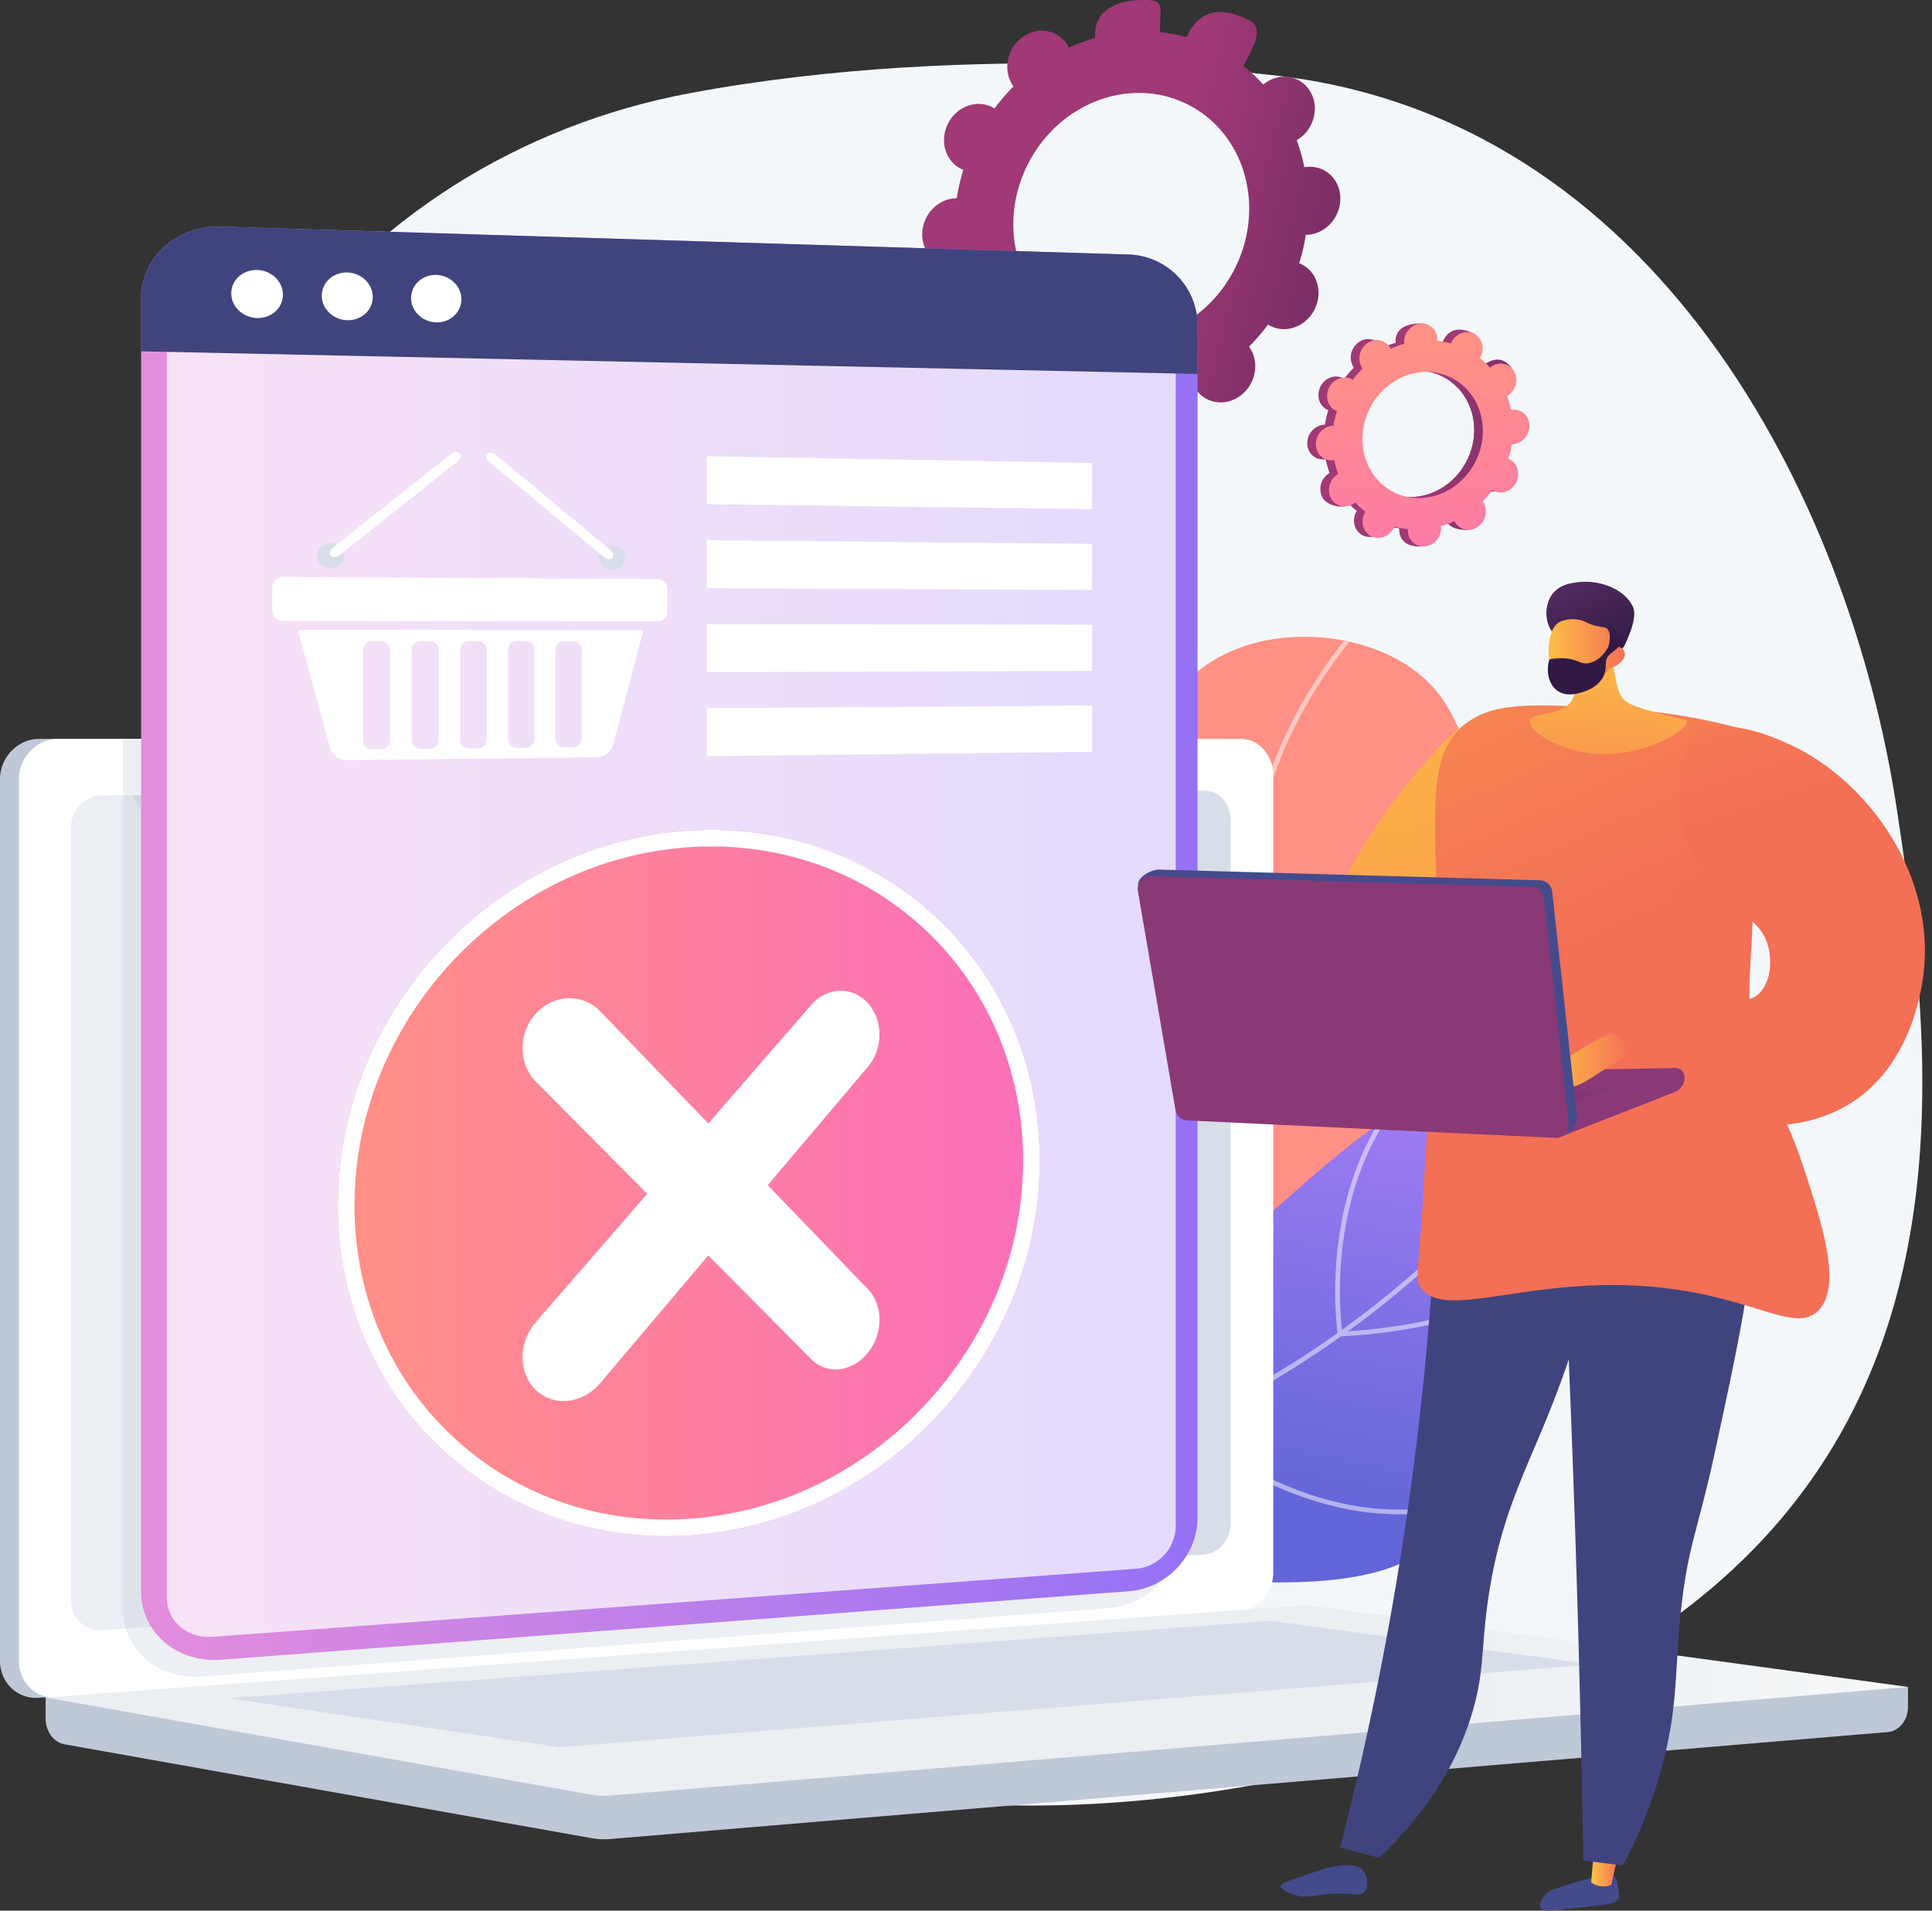 <svg xmlns="http://www.w3.org/2000/svg" xmlns:xlink="http://www.w3.org/1999/xlink" width="1092" height="1080" viewBox="0 0 1092 1080">
  <rect x="0" y="0" width="1092" height="1080" fill="#333333" stroke="none"/>
  <defs>
    <linearGradient id="linear-gradient" x1="0.669" y1="-0.1" x2="0.43" y2="0.816" gradientUnits="objectBoundingBox">
      <stop offset="0" stop-color="#aa80f9"/>
      <stop offset="0.996" stop-color="#6165d7"/>
    </linearGradient>
    <linearGradient id="linear-gradient-2" x1="4.735" y1="-0.731" x2="5.662" y2="-0.731" gradientUnits="objectBoundingBox">
      <stop offset="0" stop-color="#ff9085"/>
      <stop offset="1" stop-color="#fb6fbb"/>
    </linearGradient>
    <clipPath id="clip-path">
      <path id="Path_19599" data-name="Path 19599" d="M1860.18,1840.3c-28.107,7.32-49.377-25.7-30.911-48.114a235.982,235.982,0,0,0,22.463-32.4c39.1-67.983,18.892-112.614,54.107-235.678,22.266-77.812,38.589-131.892,85.61-150.973,36.848-14.952,88.136-6.622,113.092,22.436,20.75,24.161,25.724,65.479,23.3,93.436-1.979,22.784-8.98,37.9.655,52.644,9.847,15.072,25.454,11.985,35.249,23.792,19.865,23.943-9.315,78.832-14.031,87.7-52.461,98.68-167.65,144.714-218.139,164.188A660.837,660.837,0,0,1,1860.18,1840.3Z" transform="translate(-1822.346 -1365.847)" fill="none"/>
    </clipPath>
    <clipPath id="clip-path-2">
      <path id="Path_19604" data-name="Path 19604" d="M1784.974,2236.246c42.747,25.04,100.774,50.839,166.842,57.358,16.861,1.664,121.017,11.941,132.959-31.31,4.207-15.235-6.581-24.246-1.313-44.713,6.243-24.253,25.385-27.125,49.5-47.929,14.391-12.413,56.508-48.74,43.78-89.642-7.6-24.442-34.45-49.412-61.181-57.5-39.208-11.862-70.487,14.922-122.627,61.157-46.221,40.986-49.052,55.957-82.851,84.889C1885,2190.031,1845.644,2216.813,1784.974,2236.246Z" transform="translate(-1784.974 -2019.708)" fill="url(#linear-gradient)"/>
    </clipPath>
    <linearGradient id="linear-gradient-4" x1="1.74" y1="0.831" x2="0.566" y2="0.511" gradientUnits="objectBoundingBox">
      <stop offset="0" stop-color="#311944"/>
      <stop offset="1" stop-color="#a03976"/>
    </linearGradient>
    <linearGradient id="linear-gradient-5" x1="2.229" y1="0.823" x2="0.272" y2="0.477" xlink:href="#linear-gradient-4"/>
    <linearGradient id="linear-gradient-6" x1="0.495" y1="0.117" x2="0.513" y2="1.536" xlink:href="#linear-gradient-2"/>
    <linearGradient id="linear-gradient-10" x1="0.234" y1="0.5" x2="1.234" y2="0.5" gradientUnits="objectBoundingBox">
      <stop offset="0.494" stop-color="#ebeff2"/>
      <stop offset="1" stop-color="#fff"/>
    </linearGradient>
    <linearGradient id="linear-gradient-11" y1="0.5" x2="1" y2="0.5" gradientUnits="objectBoundingBox">
      <stop offset="0.004" stop-color="#e38ddd"/>
      <stop offset="1" stop-color="#9571f6"/>
    </linearGradient>
    <linearGradient id="linear-gradient-12" x1="0.505" y1="0.386" x2="0.42" y2="5.917" gradientUnits="objectBoundingBox">
      <stop offset="0" stop-color="#40447e"/>
      <stop offset="0.996" stop-color="#3c3b6b"/>
    </linearGradient>
    <linearGradient id="linear-gradient-13" x1="0" y1="0.5" x2="1" y2="0.5" xlink:href="#linear-gradient-2"/>
    <linearGradient id="linear-gradient-14" x1="-8.576" y1="0.82" x2="-7.642" y2="5.546" gradientUnits="objectBoundingBox">
      <stop offset="0" stop-color="#ffc444"/>
      <stop offset="0.996" stop-color="#f36f56"/>
    </linearGradient>
    <linearGradient id="linear-gradient-15" x1="2.975" y1="-0.573" x2="3.972" y2="-0.573" gradientUnits="objectBoundingBox">
      <stop offset="0" stop-color="#444b8c"/>
      <stop offset="0.996" stop-color="#26264f"/>
    </linearGradient>
    <linearGradient id="linear-gradient-16" x1="0" y1="0.5" x2="1" y2="0.5" xlink:href="#linear-gradient-14"/>
    <linearGradient id="linear-gradient-17" x1="8.526" y1="-10.765" x2="9.489" y2="-10.765" xlink:href="#linear-gradient-15"/>
    <linearGradient id="linear-gradient-19" x1="-7.034" y1="0.836" x2="-7.834" y2="0.171" xlink:href="#linear-gradient-12"/>
    <linearGradient id="linear-gradient-20" x1="-13.136" y1="0.673" x2="-14.27" y2="0.024" xlink:href="#linear-gradient-12"/>
    <linearGradient id="linear-gradient-21" x1="-5.77" y1="0.386" x2="-5.218" y2="2.163" xlink:href="#linear-gradient-14"/>
    <linearGradient id="linear-gradient-22" x1="-6.224" y1="1.627" x2="-5.971" y2="0.675" xlink:href="#linear-gradient-14"/>
    <linearGradient id="linear-gradient-23" x1="-8.523" y1="0.293" x2="-7.958" y2="2.456" xlink:href="#linear-gradient-14"/>
    <linearGradient id="linear-gradient-24" x1="-5.876" y1="3.338" x2="-5.996" y2="0.667" gradientUnits="objectBoundingBox">
      <stop offset="0" stop-color="#311944"/>
      <stop offset="1" stop-color="#893976"/>
    </linearGradient>
    <linearGradient id="linear-gradient-25" x1="-20.289" y1="-0.345" x2="-20.162" y2="1.229" xlink:href="#linear-gradient-24"/>
    <linearGradient id="linear-gradient-27" x1="-4.021" y1="0.691" x2="-4.21" y2="0.249" xlink:href="#linear-gradient-15"/>
    <linearGradient id="linear-gradient-28" x1="-4.463" y1="1.422" x2="-4.042" y2="0.015" xlink:href="#linear-gradient-24"/>
    <linearGradient id="linear-gradient-29" x1="-5.132" y1="0.5" x2="-4.132" y2="0.5" xlink:href="#linear-gradient-24"/>
    <linearGradient id="linear-gradient-31" x1="0.537" y1="0.002" x2="0.441" y2="1.962" xlink:href="#linear-gradient-14"/>
    <linearGradient id="linear-gradient-32" x1="1.72" y1="0.388" x2="1.042" y2="-1.154" gradientUnits="objectBoundingBox">
      <stop offset="0" stop-color="#311944"/>
      <stop offset="1" stop-color="#6b3976"/>
    </linearGradient>
    <linearGradient id="linear-gradient-34" x1="1.732" y1="0.024" x2="0.947" y2="-2.165" xlink:href="#linear-gradient-32"/>
    <clipPath id="clip-UI_Elements_-Colors_1">
      <rect width="1092" height="1080"/>
    </clipPath>
  </defs>
  <g id="UI_Elements_-Colors_1" data-name="UI Elements -Colors – 1" clip-path="url(#clip-UI_Elements_-Colors_1)">
    <g id="Order_closed" data-name="Order closed" transform="translate(-484.101 -455)">
      <path id="Path_19593" data-name="Path 19593" d="M1703.364,966.284c-26.842-175.692-136.892-391.542-354.311-414.131,0,0-165.074-20.079-327.8,10.353C924.674,580.567,839.989,634.33,786.4,711.6S714.919,883.1,736.642,972.926c14.109,58.345,23.643,118.73,21.026,178.682-4.554,104.343-1.934,201.739,99.328,263.965,90.415,55.562,204.2,104.565,312.76,113.148,73.774,5.833,156.507-3.606,227.611-22.813C1759.731,1408.023,1730.205,1141.975,1703.364,966.284Z" transform="translate(-147.291 -54.831)" fill="#f4f7fa"/>
      <g id="Group_17926" data-name="Group 17926" transform="translate(998.172 814.943)">
        <path id="Path_19594" data-name="Path 19594" d="M1878.335,1837.643c-30.786,8.523-54.756-26.95-35.357-52.329a234.747,234.747,0,0,0,17.005-25.527c39.1-67.983,18.892-112.614,54.107-235.678,22.266-77.812,38.589-131.892,85.61-150.973,36.848-14.952,88.137-6.622,113.092,22.436,20.75,24.161,25.724,65.479,23.3,93.436-1.979,22.784-8.98,37.9.655,52.644,9.847,15.072,25.454,11.985,35.249,23.792,19.865,23.943-9.315,78.832-14.031,87.7-52.46,98.68-167.651,144.714-218.139,164.188C1922.811,1823.9,1902.237,1831.025,1878.335,1837.643Z" transform="translate(-1815.829 -1365.847)" fill="url(#linear-gradient-2)"/>
        <g id="Group_17921" data-name="Group 17921" transform="translate(14.769 0)">
          <g id="Group_17920" data-name="Group 17920" clip-path="url(#clip-path)">
            <g id="Group_17919" data-name="Group 17919" transform="translate(-111.771 -22.691)" opacity="0.5" style="mix-blend-mode: soft-light;isolation: isolate">
              <path id="Path_19595" data-name="Path 19595" d="M1539.8,1837.279l-.3-2.658c49.351-5.524,93.266-15.947,130.528-30.979,54.921-22.155,93.7-53.792,115.254-94.033,16.887-31.525,22.931-67.149,31.3-116.456,6.678-39.363,7.861-67.867,8.9-93.015,1.365-32.894,2.443-58.875,15.3-93.681,13.039-35.317,34.268-68.3,63.1-98.031l1.92,1.863c-28.568,29.463-49.6,62.13-62.508,97.094-12.706,34.412-13.776,60.208-15.132,92.866-1.047,25.227-2.234,53.821-8.941,93.352-8.091,47.691-14.482,85.361-31.576,117.271-21.86,40.808-61.094,72.855-116.611,95.252C1633.548,1821.245,1589.4,1831.727,1539.8,1837.279Z" transform="translate(-1539.506 -1308.426)" fill="#fff"/>
              <path id="Path_19596" data-name="Path 19596" d="M2150.506,1658.456l-1.191-.93c-.228-.178-23-18.168-41.872-51.183-17.421-30.47-35.038-80.365-20.033-145.026l2.606.6c-14.808,63.816,2.566,113.039,19.749,143.094,16.18,28.3,35.182,45.346,40.027,49.44,39-64.244,87.651-98.325,121.7-115.623,37.19-18.893,65.553-22.42,65.835-22.453l.315,2.657c-.278.033-28.263,3.529-65.052,22.24-33.94,17.261-82.537,51.378-121.311,115.885Z" transform="translate(-1867.465 -1400.898)" fill="#fff"/>
              <path id="Path_19597" data-name="Path 19597" d="M1989.241,1962.706l-.332-.914c-.157-.435-16.013-43.883-40.432-84.324-24.262-40.18-97.465-70.81-98.2-71.114l1.023-2.473c.744.308,74.751,31.27,99.469,72.2,22.584,37.4,37.88,77.35,40.317,83.875,86.051-4.1,219.135-168.829,220.473-170.5l2.088,1.674a966.42,966.42,0,0,1-78.48,84.541c-59.506,56.486-108.275,85.756-144.953,87Z" transform="translate(-1727.467 -1599.369)" fill="#fff"/>
              <path id="Path_19598" data-name="Path 19598" d="M1941.364,2287.075c-29.814,0-48.87-2.487-49.143-2.523l-2.643-.354,1.864-1.907c29.475-30.158,36.058-68.1,19.566-112.764-12.347-33.439-33.691-58.238-33.906-58.485l2.02-1.754c.217.25,21.881,25.42,34.4,59.312,16.291,44.122,9.957,83.341-18.3,113.608,9.68,1.046,45.031,4.189,91.248.3,50-4.208,123.315-17.748,188.611-58.353l126.883-78.9,1.414,2.271-126.884,78.9c-65.77,40.9-139.555,54.524-189.869,58.752C1969.891,2286.587,1954.572,2287.075,1941.364,2287.075Z" transform="translate(-1743.693 -1792.808)" fill="#fff"/>
            </g>
          </g>
        </g>
        <g id="Group_17925" data-name="Group 17925" transform="translate(0 258.389)">
          <g id="Group_17924" data-name="Group 17924">
            <path id="Path_19600" data-name="Path 19600" d="M1784.974,2236.246c42.747,25.04,100.774,50.839,166.842,57.358,16.861,1.664,121.017,11.941,132.959-31.31,4.207-15.235-6.581-24.246-1.313-44.713,6.243-24.253,25.385-27.125,49.5-47.929,14.391-12.413,56.508-48.74,43.78-89.642-7.6-24.442-34.45-49.412-61.181-57.5-39.208-11.862-70.487,14.922-122.627,61.157-46.221,40.986-49.052,55.957-82.851,84.889C1885,2190.031,1845.644,2216.813,1784.974,2236.246Z" transform="translate(-1784.974 -2019.708)" fill="url(#linear-gradient)"/>
            <g id="Group_17923" data-name="Group 17923" clip-path="url(#clip-path-2)">
              <g id="Group_17922" data-name="Group 17922" transform="translate(-191.581 -34.173)" opacity="0.5" style="mix-blend-mode: soft-light;isolation: isolate">
                <path id="Path_19601" data-name="Path 19601" d="M1513.722,2184.519a276.576,276.576,0,0,1-78.487-11.288c-49.574-14.6-95.015-42.225-135.063-82.109l1.887-1.9c39.729,39.566,84.79,66.966,133.931,81.438,65.457,19.276,135.155,13.6,207.161-16.878,75.018-31.75,133.746-82.454,169.8-119.4,24.935-25.549,42.592-59.583,52.483-101.156l2.6.619c-10,42.051-27.893,76.505-53.17,102.4-36.228,37.12-95.246,88.071-170.675,119.995C1599.7,2175.082,1556.051,2184.519,1513.722,2184.519Z" transform="translate(-1300.172 -1933.231)" fill="#fff"/>
                <path id="Path_19602" data-name="Path 19602" d="M2395.44,2144.5l-.189-1.188c-.138-.875-13.232-88.115,42.187-144.03l1.9,1.884c-50.947,51.4-42.958,129.938-41.607,140.536,124.737-6.79,162.729-74.766,171.421-95.5.244-.58.4-.939.477-1.063l2.3,1.36-1.152-.68,1.167.653c-.061.118-.166.377-.328.764-8.873,21.161-47.713,90.707-174.979,97.2Z" transform="translate(-1961.631 -1973.178)" fill="#fff"/>
                <path id="Path_19603" data-name="Path 19603" d="M2293.934,2229.537h-.443c-28.046-.084-72.3-8.745-123.865-49.521l-.561-.443.058-.713c.053-.667,5.905-67.543,52.618-136.1l47.052-69.052,2.21,1.506-47.052,69.053c-43.722,64.165-51.339,126.783-52.094,134.1,28.153,22.15,71.934,48.343,121.642,48.492h.423c29.573,0,47.372-9.371,47.549-9.466l1.266,2.356C2341.99,2220.155,2324.158,2229.537,2293.934,2229.537Z" transform="translate(-1825.702 -1957.715)" fill="#fff"/>
              </g>
            </g>
          </g>
        </g>
      </g>
      <g id="Group_17928" data-name="Group 17928" transform="translate(1005.349 455)">
        <path id="Path_19605" data-name="Path 19605" d="M2454.386,1011.747c4.535,2.3,10.233.188,12.726-4.722s.838-10.758-3.7-13.061c-.235-.119-.475-.22-.715-.316a57.445,57.445,0,0,0,1.9-8.2c.26,0,.521-.005.786-.029a10.434,10.434,0,0,0,9.173-10.62,8.837,8.837,0,0,0-9.565-8.95c-.271.024-.536.067-.8.114a52.679,52.679,0,0,0-2.215-7.826c.238-.14.475-.283.707-.445a10.434,10.434,0,0,0,3.161-13.672,8.837,8.837,0,0,0-12.87-2.441c-.227.159-.44.331-.651.505a46.762,46.762,0,0,0-5.74-5.359c.146-.239.288-.481.418-.736,2.493-4.91,5.751-10.275,1.18-12.506-10.573-5.162-15.11-.743-17.6,4.167-.129.255-.24.513-.347.772a46.687,46.687,0,0,0-7.714-1.472c.016-.273.029-.547.023-.824-.108-5.4,1.5-8.328-3.7-8.429-11.326-.22-15.147,4.7-15.039,10.1.006.283.029.559.058.833a52.7,52.7,0,0,0-7.625,2.83c-.118-.241-.24-.481-.38-.714a8.836,8.836,0,0,0-12.87-2.44,10.433,10.433,0,0,0-3.161,13.672c.137.228.288.441.44.651a57.509,57.509,0,0,0-5.493,6.373c-.219-.138-.442-.272-.677-.391-4.535-2.3-10.233-.188-12.726,4.722s-.838,10.758,3.7,13.061c.235.119.474.219.715.315a57.448,57.448,0,0,0-1.9,8.2c-.26,0-.521,0-.786.028a10.434,10.434,0,0,0-9.172,10.62,8.836,8.836,0,0,0,9.565,8.95c.27-.024.536-.067.8-.114a52.716,52.716,0,0,0,2.215,7.826c-.238.139-.475.283-.706.445a10.434,10.434,0,0,0-3.161,13.672c2.681,4.45,11.557,6.517,15.983,3.416.227-.159-2.673-1.305-2.463-1.479a46.75,46.75,0,0,0,5.741,5.359c-.145.24-.289.482-.418.736-2.493,4.911-.838,10.758,3.7,13.061s10.233.188,12.726-4.722c.129-.255.24-.513.347-.771a46.8,46.8,0,0,0,7.714,1.473c-.016.273-.029.546-.023.823a8.836,8.836,0,0,0,9.565,8.949,10.434,10.434,0,0,0,9.172-10.62c-.005-.282-.029-.558-.057-.833a52.762,52.762,0,0,0,7.626-2.83c.118.241.24.48.38.713a8.836,8.836,0,0,0,12.87,2.441,10.435,10.435,0,0,0,3.161-13.672c-.138-.228-.288-.441-.441-.651a57.474,57.474,0,0,0,5.492-6.373C2453.929,1011.493,2454.151,1011.627,2454.386,1011.747Zm-56.534.717c-16.466-8.36-22.477-29.591-13.424-47.42s29.739-25.506,46.2-17.146,22.476,29.591,13.424,47.42S2414.317,1020.824,2397.851,1012.464Z" transform="translate(-2136.265 -734.85)" fill="url(#linear-gradient-4)"/>
        <path id="Path_19606" data-name="Path 19606" d="M2539.271,1001a10.434,10.434,0,0,0,9.172-10.62,8.837,8.837,0,0,0-9.565-8.95c-.271.024-.536.067-.8.114a52.674,52.674,0,0,0-2.215-7.826c.238-.139.475-.283.707-.445,4.427-3.1,9.9-10.595,6.78-14.746-5.927-7.878-12.062-4.468-16.489-1.367-.227.159-.44.331-.651.5a46.777,46.777,0,0,0-5.741-5.358c.146-.239.289-.481.418-.736a10.3,10.3,0,0,0,.581-8.124q-6.414,11.288-12.637,22.681c13.136,9.626,17.318,28.6,9.107,44.768-6.958,13.7-20.789,21.4-34.295,20.436-.6,1.562-1.194,3.133-1.839,4.68-1.75,4.2-3.739,8.311-5.731,12.419q1.879.354,3.772.554c-.016.273-.029.547-.023.824.108,5.4,3.389,10,12.766,9.5,5.187-.275,6.079-5.764,5.971-11.168-.006-.282-.029-.558-.057-.833a52.766,52.766,0,0,0,7.626-2.83c.118.241.24.48.38.713,2.682,4.45,11.982,6.34,16.408,3.239s2.3-10.02-.377-14.47c-.138-.228-.288-.441-.441-.651a57.423,57.423,0,0,0,5.493-6.373c.22.138.442.272.677.391,4.535,2.3,10.233.188,12.726-4.722s.838-10.758-3.7-13.061c-.235-.119-.475-.219-.716-.315a57.486,57.486,0,0,0,1.9-8.2C2538.744,1001.025,2539.005,1001.021,2539.271,1001Z" transform="translate(-2210.146 -750.423)" fill="url(#linear-gradient-5)"/>
        <path id="Path_19607" data-name="Path 19607" d="M2466.729,1012.31c4.535,2.3,10.233.188,12.726-4.722s.838-10.758-3.7-13.061c-.235-.119-.475-.219-.715-.315a57.555,57.555,0,0,0,1.9-8.2c.26,0,.521-.005.786-.029a10.434,10.434,0,0,0,9.172-10.62,8.836,8.836,0,0,0-9.565-8.95c-.27.024-.536.067-.8.114a52.706,52.706,0,0,0-2.215-7.826c.238-.139.475-.283.706-.445a10.434,10.434,0,0,0,3.161-13.672,8.836,8.836,0,0,0-12.87-2.441c-.227.159-.44.331-.651.5a46.717,46.717,0,0,0-5.74-5.358c.146-.24.289-.482.417-.736,2.493-4.911.838-10.758-3.7-13.061s-10.233-.188-12.726,4.722c-.129.255-.241.513-.348.771a46.779,46.779,0,0,0-7.714-1.472c.016-.273.029-.546.023-.823a8.837,8.837,0,0,0-9.565-8.95,10.433,10.433,0,0,0-9.172,10.62c.006.282.029.558.057.833a52.753,52.753,0,0,0-7.625,2.83c-.118-.241-.24-.481-.381-.713a8.836,8.836,0,0,0-12.87-2.441,10.434,10.434,0,0,0-3.161,13.672c.137.228.288.441.44.652a57.545,57.545,0,0,0-5.493,6.373c-.219-.138-.441-.272-.677-.391-4.535-2.3-10.233-.188-12.726,4.722s-.838,10.758,3.7,13.06c.235.119.475.22.715.316a57.457,57.457,0,0,0-1.9,8.2c-.26,0-.521.005-.785.028a10.435,10.435,0,0,0-9.173,10.62,8.836,8.836,0,0,0,9.565,8.949c.27-.024.536-.066.8-.113a52.822,52.822,0,0,0,2.215,7.826c-.238.139-.475.283-.706.445a10.434,10.434,0,0,0-3.161,13.672,8.836,8.836,0,0,0,12.869,2.441c.227-.159.44-.331.651-.505a46.751,46.751,0,0,0,5.741,5.359c-.146.239-.289.481-.418.736-2.493,4.911-.838,10.758,3.7,13.061s10.233.188,12.726-4.723c.129-.254.24-.513.347-.771a46.735,46.735,0,0,0,7.714,1.473c-.016.273-.029.547-.023.823a8.837,8.837,0,0,0,9.565,8.95,10.434,10.434,0,0,0,9.172-10.62c-.006-.283-.029-.558-.057-.833a52.705,52.705,0,0,0,7.625-2.829c.118.241.24.481.381.713a8.836,8.836,0,0,0,12.87,2.441,10.435,10.435,0,0,0,3.162-13.672c-.137-.228-.288-.441-.441-.651a57.433,57.433,0,0,0,5.493-6.373C2466.271,1012.056,2466.494,1012.19,2466.729,1012.31Zm-56.535.717c-16.466-8.36-22.476-29.591-13.424-47.42s29.739-25.506,46.205-17.146,22.476,29.591,13.424,47.42S2426.66,1021.387,2410.194,1013.027Z" transform="translate(-2143.73 -734.858)" fill="url(#linear-gradient-6)"/>
        <g id="Group_17927" data-name="Group 17927" transform="translate(0 0)">
          <path id="Path_19608" data-name="Path 19608" d="M1999.938,639.237c8.884,4.51,20.044.369,24.929-9.251s1.642-21.074-7.242-25.584c-.46-.234-.93-.43-1.4-.618a112.638,112.638,0,0,0,3.729-16.054c.509,0,1.02-.01,1.54-.056,10.135-.9,18.18-10.217,17.968-20.8s-8.6-18.435-18.737-17.532c-.53.048-1.05.131-1.567.223a103.363,103.363,0,0,0-4.34-15.331c.466-.273.93-.555,1.383-.872,8.671-6.075,11.444-18.066,6.192-26.782s-16.539-10.856-25.21-4.781c-.445.311-.863.648-1.276.989a91.542,91.542,0,0,0-11.246-10.5c.286-.468.565-.943.819-1.441,4.883-9.619,11.266-20.127,2.313-24.5-20.712-10.111-29.6-1.455-34.484,8.164-.253.5-.471,1-.68,1.511a91.574,91.574,0,0,0-15.111-2.884c.032-.535.056-1.071.046-1.613-.212-10.586,2.928-16.314-7.245-16.512-22.186-.431-29.671,9.2-29.459,19.784.011.553.057,1.094.112,1.632a103.291,103.291,0,0,0-14.938,5.543c-.231-.472-.471-.941-.745-1.4-5.251-8.716-16.539-10.856-25.21-4.781s-11.444,18.066-6.192,26.782c.269.447.563.864.863,1.276a112.636,112.636,0,0,0-10.76,12.484c-.43-.269-.866-.533-1.326-.767-8.884-4.51-20.045-.369-24.929,9.251s-1.641,21.074,7.242,25.584c.46.234.93.43,1.4.618a112.65,112.65,0,0,0-3.73,16.054c-.509,0-1.02.01-1.539.056-10.136.9-18.18,10.218-17.968,20.8s8.6,18.435,18.737,17.531c.53-.047,1.05-.13,1.567-.222a103.347,103.347,0,0,0,4.339,15.331c-.466.273-.93.554-1.383.872-8.672,6.075-11.444,18.066-6.193,26.782s22.638,12.765,31.31,6.69c.444-.311-5.237-2.556-4.824-2.9a91.627,91.627,0,0,0,11.246,10.5c-.285.468-.566.943-.818,1.441-4.884,9.619-1.641,21.074,7.242,25.584s20.045.369,24.929-9.25c.253-.5.47-1,.68-1.512a91.556,91.556,0,0,0,15.111,2.885c-.032.535-.056,1.07-.046,1.613.213,10.586,8.6,18.435,18.737,17.531s18.18-10.218,17.968-20.8c-.011-.553-.058-1.094-.112-1.632a103.278,103.278,0,0,0,14.937-5.543c.231.472.471.941.745,1.4,5.251,8.716,16.539,10.857,25.21,4.781s11.444-18.066,6.192-26.782c-.269-.446-.564-.863-.863-1.276a112.6,112.6,0,0,0,10.76-12.484C1999.042,638.74,1999.478,639,1999.938,639.237Zm-110.746,1.4c-32.255-16.376-44.028-57.965-26.3-92.891s58.256-49.963,90.511-33.587,44.029,57.966,26.3,92.891S1921.448,657.019,1889.193,640.642Z" transform="translate(-1803.137 -455)" fill="url(#linear-gradient-4)"/>
          <path id="Path_19609" data-name="Path 19609" d="M2166.219,618.181c10.135-.9,18.179-10.218,17.968-20.8s-8.6-18.436-18.737-17.531c-.53.047-1.05.131-1.567.223a103.36,103.36,0,0,0-4.339-15.331c.466-.272.929-.555,1.383-.872,8.672-6.075,19.4-20.755,13.282-28.886-11.612-15.432-23.629-8.752-32.3-2.677-.445.311-.863.647-1.275.989a91.585,91.585,0,0,0-11.246-10.5c.286-.469.565-.943.819-1.441a20.184,20.184,0,0,0,1.137-15.914q-12.563,22.112-24.753,44.429c25.732,18.857,33.924,56.015,17.84,87.7-13.63,26.846-40.724,41.92-67.179,40.031-1.18,3.061-2.339,6.137-3.6,9.168-3.429,8.226-7.325,16.282-11.226,24.327q3.68.693,7.388,1.085c-.031.535-.056,1.071-.045,1.613.213,10.586,6.639,19.58,25.009,18.606,10.162-.539,11.908-11.291,11.7-21.878-.011-.553-.057-1.094-.112-1.631a103.261,103.261,0,0,0,14.937-5.543c.231.472.471.941.746,1.4,5.251,8.716,23.47,12.419,32.141,6.344s4.512-19.629-.739-28.345c-.269-.447-.563-.864-.863-1.276a112.675,112.675,0,0,0,10.759-12.484c.43.269.866.533,1.326.766,8.884,4.511,20.044.369,24.929-9.251s1.641-21.074-7.243-25.584c-.46-.234-.93-.43-1.4-.618a112.613,112.613,0,0,0,3.729-16.054C2165.189,618.236,2165.7,618.227,2166.219,618.181Z" transform="translate(-1947.863 -485.507)" fill="url(#linear-gradient-5)"/>
          <path id="Path_19610" data-name="Path 19610" d="M2024.118,640.34c8.884,4.511,20.045.369,24.929-9.251s1.641-21.074-7.242-25.584c-.46-.234-.93-.43-1.4-.618a112.654,112.654,0,0,0,3.729-16.054c.51,0,1.021-.01,1.54-.056,10.135-.9,18.18-10.217,17.968-20.8s-8.6-18.435-18.736-17.532c-.53.047-1.051.131-1.568.223a103.341,103.341,0,0,0-4.339-15.33c.466-.273.93-.555,1.383-.872,8.672-6.075,11.444-18.066,6.192-26.782s-16.539-10.857-25.21-4.781c-.445.311-.862.647-1.275.989a91.566,91.566,0,0,0-11.246-10.5c.286-.469.566-.943.818-1.442,4.884-9.619,1.642-21.074-7.242-25.584s-20.045-.369-24.929,9.251c-.253.5-.471,1-.681,1.511a91.564,91.564,0,0,0-15.11-2.884c.031-.535.056-1.071.045-1.613-.212-10.586-8.6-18.435-18.737-17.531s-18.18,10.217-17.968,20.8c.011.554.058,1.094.112,1.632a103.313,103.313,0,0,0-14.938,5.544c-.231-.472-.47-.942-.745-1.4-5.251-8.716-16.539-10.857-25.21-4.781s-11.444,18.066-6.192,26.782c.269.447.564.864.863,1.276a112.609,112.609,0,0,0-10.76,12.484c-.429-.27-.865-.533-1.326-.767-8.884-4.511-20.045-.369-24.929,9.25s-1.642,21.074,7.242,25.585c.46.234.93.43,1.4.618a112.611,112.611,0,0,0-3.729,16.054c-.509,0-1.021.01-1.54.056-10.135.9-18.18,10.218-17.968,20.8s8.6,18.435,18.737,17.532c.529-.047,1.05-.13,1.567-.223a103.325,103.325,0,0,0,4.34,15.33c-.466.273-.93.555-1.384.872-8.671,6.075-11.444,18.066-6.192,26.781s16.539,10.857,25.21,4.782c.445-.312.863-.648,1.276-.989a91.551,91.551,0,0,0,11.246,10.5c-.286.469-.565.943-.819,1.442-4.883,9.619-1.641,21.074,7.243,25.584s20.045.369,24.929-9.251c.253-.5.471-1,.68-1.511a91.588,91.588,0,0,0,15.111,2.884c-.032.535-.056,1.071-.046,1.613.212,10.586,8.6,18.435,18.736,17.531s18.18-10.218,17.968-20.8c-.011-.553-.057-1.094-.112-1.631a103.334,103.334,0,0,0,14.938-5.543c.231.472.47.941.745,1.4,5.251,8.716,16.539,10.857,25.21,4.781s11.444-18.066,6.192-26.782c-.269-.446-.564-.864-.863-1.276a112.616,112.616,0,0,0,10.76-12.484C2023.222,639.843,2023.658,640.106,2024.118,640.34Zm-110.746,1.405c-32.255-16.377-44.028-57.965-26.3-92.892s58.255-49.963,90.51-33.586,44.029,57.965,26.3,92.891S1945.628,658.121,1913.373,641.745Z" transform="translate(-1817.761 -455.016)" fill="url(#linear-gradient-6)"/>
        </g>
      </g>
      <g id="Group_17931" data-name="Group 17931" transform="translate(484.101 872.681)">
        <g id="Group_17930" data-name="Group 17930" transform="translate(0)">
          <path id="Path_19611" data-name="Path 19611" d="M1601.98,2854.063l-1052.649-9.1v26.922c0,7.307,4.592,13.52,10.81,14.628L857.8,2939.529a41.231,41.231,0,0,0,10.68.5l722.063-60.446c6.446-.539,11.439-6.772,11.439-14.28Z" transform="translate(-523.554 -2318.194)" fill="#bfc8d6"/>
          <g id="Group_17929" data-name="Group 17929">
            <path id="Path_19612" data-name="Path 19612" d="M1193.061,1532.637v450.381a23.293,23.293,0,0,1-5.378,14.916,18.2,18.2,0,0,1-12.52,6.753l-483.693,35.677-180.343,13.344H511.1l-1.221.026-3.919.237c-11.974.881-21.859-8.523-21.859-20.958V1534.792c0-12.434,10.034-22.836,22.008-22.836h669.036C1185.016,1511.956,1193.061,1521.4,1193.061,1532.637Z" transform="translate(-484.101 -1511.956)" fill="#bfc8d6"/>
            <path id="Path_19613" data-name="Path 19613" d="M1220.141,1532.637v450.381c0,8.68-4.818,16.43-11.529,19.842-.1.05-.222.1-.322.148a17.309,17.309,0,0,1-1.973.824c-.149.055-.3.109-.454.163-.122.027-.247.068-.355.095a16.616,16.616,0,0,1-3.311.6l-3.391.221L717.4,2040.331h-.026l-184.226,13.583a19.8,19.8,0,0,1-5.166-.191,2.782,2.782,0,0,0-.475-.015h-.027a5.605,5.605,0,0,1-1.355-.367c-8.6-2.347-14.942-10.389-14.942-20.328V1534.792c0-12.434,10.005-22.836,21.978-22.836H1202.2C1212.067,1511.956,1220.141,1521.4,1220.141,1532.637Z" transform="translate(-500.48 -1511.956)" fill="#fff"/>
            <path id="Path_19614" data-name="Path 19614" d="M1226.307,2017.694l-623.144,42.781c-9.743.669-17.66-7.017-17.66-17.169V1607.115c0-10.152,7.917-18.416,17.66-18.458l623.144-2.687c8.137-.035,14.718,7.433,14.718,16.68v397.291C1241.025,2009.188,1234.443,2017.135,1226.307,2017.694Z" transform="translate(-545.432 -1556.722)" fill="#d8dee8"/>
            <path id="Path_19615" data-name="Path 19615" d="M1449.513,1534.435c0,4.629-3.443,8.393-7.7,8.407s-7.713-3.737-7.713-8.377,3.455-8.4,7.713-8.407S1449.513,1529.805,1449.513,1534.435Z" transform="translate(-1058.688 -1520.485)" fill="#fff"/>
            <path id="Path_19616" data-name="Path 19616" d="M533.56,2054.425l665.658-49,3.388-.249a17.957,17.957,0,0,0,11.784-5.964c-47.9-2.621-77.654-19.62-96.847-37.185-38.542-35.274-31.857-70.06-73.421-93.251-51.841-28.927-92.6,7.727-131.943-28.438-23.849-21.926-12.141-38.276-41.487-71.041-32.5-36.29-53.665-24.091-86.331-56.753-41.3-41.3-20.646-73.429-56.224-103.08-43.161-35.971-89.708-2.677-130.793-37.175-17.721-14.879-27.444-36.51-32.521-59.515h-31.26c-11.972,0-21.706,10.081-21.706,22.517v498.218C511.856,2045.94,521.588,2055.3,533.56,2054.425Z" transform="translate(-500.888 -1512.449)" fill="#fff" opacity="0.48" style="mix-blend-mode: soft-light;isolation: isolate"/>
          </g>
          <path id="Path_19617" data-name="Path 19617" d="M1256.794,2751.677l-707.463,51.841,308.467,54.94a41.231,41.231,0,0,0,10.68.5l733.5-61.4-333.932-45.524A54.021,54.021,0,0,0,1256.794,2751.677Z" transform="translate(-523.554 -2261.685)" fill="url(#linear-gradient-10)"/>
          <path id="Path_19618" data-name="Path 19618" d="M810.558,2817.171l588.984-43.8,182.285,24.65-583.91,46.823Z" transform="translate(-681.551 -2274.892)" fill="#d8dee8"/>
        </g>
      </g>
      <path id="Path_19619" data-name="Path 19619" d="M1256.717,1511.956v449.718a40.243,40.243,0,0,1-2.038,12.041,42.867,42.867,0,0,1-36.923,29.507L733.331,2039.78l-28.568,2.156a45.672,45.672,0,0,1-19.261-2.562,38.231,38.231,0,0,1-23.965-24.924,37.387,37.387,0,0,1-1.415-10.984v-491.51Z" transform="translate(-106.461 -639.275)" fill="#bfc8d6" opacity="0.3" style="mix-blend-mode: multiply;isolation: isolate"/>
      <g id="Group_17943" data-name="Group 17943" transform="translate(563.871 583.042)">
        <path id="Path_19620" data-name="Path 19620" d="M1244.242,794.847l-513.137-15.81c-24.866-.766-45.143,17.357-45.143,40.484v731.155c0,23.127,20.278,40.345,45.143,38.469l513.137-38.716c21.5-1.622,38.827-20.217,38.827-41.544V834.658A40.162,40.162,0,0,0,1244.242,794.847Z" transform="translate(-685.962 -779.014)" fill="url(#linear-gradient-11)"/>
        <path id="Path_19621" data-name="Path 19621" d="M722.585,1574.167V835.69c0-13.309,11.66-23.76,26-23.343l521.874,15.17a23.15,23.15,0,0,1,22.413,22.955v683.457a24.456,24.456,0,0,1-22.413,23.955L748.581,1596.35C734.246,1597.407,722.585,1587.477,722.585,1574.167Z" transform="translate(-708.113 -799.167)" fill="#fff" opacity="0.74" style="mix-blend-mode: soft-light;isolation: isolate"/>
        <path id="Path_19622" data-name="Path 19622" d="M1244.243,794.847l-513.137-15.81c-24.866-.766-45.143,17.357-45.143,40.484v30.038l597.107,12.8v-27.7A40.162,40.162,0,0,0,1244.243,794.847Z" transform="translate(-685.962 -779.014)" fill="url(#linear-gradient-12)"/>
        <path id="Path_19623" data-name="Path 19623" d="M844.087,855.119c0,7.49-6.521,13.4-14.581,13.21-8.077-.194-14.637-6.448-14.637-13.967s6.56-13.432,14.637-13.209C837.566,841.377,844.087,847.629,844.087,855.119Z" transform="translate(-763.928 -816.594)" fill="#fff"/>
        <path id="Path_19624" data-name="Path 19624" d="M973.164,858.591c0,7.44-6.434,13.316-14.387,13.124-7.969-.192-14.441-6.4-14.441-13.87s6.473-13.344,14.441-13.123C966.73,844.942,973.164,851.151,973.164,858.591Z" transform="translate(-842.233 -818.752)" fill="#fff"/>
        <path id="Path_19625" data-name="Path 19625" d="M1100.52,862.017c0,7.39-6.349,13.228-14.2,13.039-7.863-.189-14.25-6.357-14.25-13.775s6.386-13.256,14.25-13.038C1094.171,848.459,1100.52,854.626,1100.52,862.017Z" transform="translate(-919.493 -820.881)" fill="#fff"/>
        <g id="Group_17939" data-name="Group 17939" transform="translate(74.143 127.411)">
          <g id="Group_17938" data-name="Group 17938">
            <g id="Group_17937" data-name="Group 17937">
              <g id="Group_17935" data-name="Group 17935">
                <path id="Path_19626" data-name="Path 19626" d="M1091.024,1305.413l-211.205-.335a6.006,6.006,0,0,1-6.236-5.727v-13.437a5.954,5.954,0,0,1,6.236-5.681l211.205,1.185a5.7,5.7,0,0,1,5.805,5.542v12.952A5.652,5.652,0,0,1,1091.024,1305.413Z" transform="translate(-873.583 -1209.575)" fill="#fff"/>
                <path id="Path_19627" data-name="Path 19627" d="M910.09,1355.916l18.158,66.591a10.031,10.031,0,0,0,9.978,7.07l140.6-1.58a9.836,9.836,0,0,0,9.5-7.1l17.123-64.83Zm52.121,62.686a5.052,5.052,0,0,1-5.172,4.837l-4.935.051a4.944,4.944,0,0,1-5.189-4.742v-51.612a5.007,5.007,0,0,1,5.189-4.8h4.935a4.988,4.988,0,0,1,5.172,4.782Zm27.439-.26a5.016,5.016,0,0,1-5.126,4.815l-4.891.05a4.909,4.909,0,0,1-5.143-4.722v-51.38a4.972,4.972,0,0,1,5.143-4.776h4.891a4.952,4.952,0,0,1,5.126,4.761Zm27.194-.258a4.981,4.981,0,0,1-5.08,4.793l-4.847.05a4.874,4.874,0,0,1-5.1-4.7v-51.149a4.937,4.937,0,0,1,5.1-4.754h4.847a4.918,4.918,0,0,1,5.08,4.74Zm26.952-.256a4.946,4.946,0,0,1-5.035,4.771l-4.8.049a4.84,4.84,0,0,1-5.052-4.68v-50.921a4.9,4.9,0,0,1,5.052-4.733h4.8a4.883,4.883,0,0,1,5.035,4.718Zm26.713-.254a4.912,4.912,0,0,1-4.991,4.75l-4.762.049a4.807,4.807,0,0,1-5.007-4.659v-50.7a4.868,4.868,0,0,1,5.007-4.712h4.762a4.849,4.849,0,0,1,4.991,4.7Z" transform="translate(-895.663 -1255.35)" fill="#fff"/>
                <g id="Group_17934" data-name="Group 17934" transform="translate(25.368)">
                  <g id="Group_17932" data-name="Group 17932">
                    <path id="Path_19628" data-name="Path 19628" d="M950.564,1244.423a8.194,8.194,0,0,1-10.883-.762,6.707,6.707,0,0,1,.749-10.022,8.2,8.2,0,0,1,10.881.78A6.708,6.708,0,0,1,950.564,1244.423Z" transform="translate(-937.778 -1180.363)" fill="#d8dee8"/>
                    <path id="Path_19629" data-name="Path 19629" d="M1029.277,1102.217c-1.058-1.149-3.246-1.025-4.887.279L957.515,1155.6c-1.679,1.333-2.162,3.349-1.078,4.5s3.321,1.005,5-.328l66.79-53.118C1029.863,1105.353,1030.334,1103.366,1029.277,1102.217Z" transform="translate(-948.713 -1101.43)" fill="#fff"/>
                  </g>
                  <g id="Group_17933" data-name="Group 17933" transform="translate(95.473 0.336)">
                    <path id="Path_19630" data-name="Path 19630" d="M1343.865,1247.554a7.61,7.61,0,0,0,10.325-.6,6.665,6.665,0,0,0-.708-9.756,7.61,7.61,0,0,0-10.328.584A6.665,6.665,0,0,0,1343.865,1247.554Z" transform="translate(-1277.341 -1182.827)" fill="#d8dee8"/>
                    <path id="Path_19631" data-name="Path 19631" d="M1179.937,1103c1.052-1.11,3.226-.91,4.855.444l64.9,53.98c1.593,1.325,2.051,3.3,1.023,4.4s-3.154.931-4.749-.394l-64.977-53.97C1179.354,1106.106,1178.885,1104.107,1179.937,1103Z" transform="translate(-1179.375 -1102.279)" fill="#fff"/>
                  </g>
                </g>
              </g>
              <g id="Group_17936" data-name="Group 17936" transform="translate(245.577 2.455)">
                <path id="Path_19632" data-name="Path 19632" d="M1712.816,1137.532l-217.791-2.78v-27.109l217.791,3.775Z" transform="translate(-1495.025 -1107.643)" fill="#fff"/>
                <path id="Path_19633" data-name="Path 19633" d="M1712.816,1255.891l-217.791-1.038v-27.109l217.791,2.033Z" transform="translate(-1495.025 -1180.283)" fill="#fff"/>
                <path id="Path_19634" data-name="Path 19634" d="M1712.816,1374.25l-217.791.7v-27.109l217.791.291Z" transform="translate(-1495.025 -1252.924)" fill="#fff"/>
                <path id="Path_19635" data-name="Path 19635" d="M1712.816,1490.388l-217.791,2.447v-27.109l217.791-1.452Z" transform="translate(-1495.025 -1323.343)" fill="#fff"/>
              </g>
            </g>
          </g>
        </g>
        <g id="Group_17941" data-name="Group 17941" transform="translate(111.22 341.064)">
          <g id="Group_17940" data-name="Group 17940">
            <path id="Path_19636" data-name="Path 19636" d="M1364.077,1829.041c0,109.672-88.373,204.485-197.722,211.8-109.722,7.334-198.945-76.158-198.945-186.508s89.223-205.219,198.945-211.873C1275.7,1635.823,1364.077,1719.369,1364.077,1829.041Z" transform="translate(-967.409 -1642.086)" fill="url(#linear-gradient-13)"/>
            <path id="Path_19637" data-name="Path 19637" d="M1178.5,1651.45c47.763,0,92.168,18.159,125.036,51.131,33,33.108,51.178,78.019,51.178,126.461,0,50.679-19.653,99.651-55.337,137.9s-83.159,61.182-133.646,64.557c-4.246.284-8.537.428-12.753.428-47.73,0-92.113-18.128-124.973-51.043-33.037-33.094-51.232-78.036-51.232-126.549,0-105.314,85.3-196.168,190.149-202.527,3.845-.233,7.738-.352,11.576-.352Zm-.01-9.364c-4.01,0-8.063.122-12.134.369-109.723,6.655-198.945,101.523-198.945,211.873,0,105.831,82.06,186.956,185.568,186.956q6.63,0,13.378-.449c109.35-7.309,197.722-102.124,197.722-211.795,0-105.588-81.9-186.961-185.588-186.955Z" transform="translate(-967.409 -1642.086)" fill="#fff"/>
          </g>
        </g>
        <g id="Group_17942" data-name="Group 17942" transform="translate(215.612 432.01)">
          <path id="Path_19638" data-name="Path 19638" d="M1410.833,2092.555a19.251,19.251,0,0,1-16.133-5.666l-155.477-156.725c-10.2-10.281-10.2-27.7,0-38.758,10.119-10.969,26.355-11.4,36.269-1.108l151.26,157.024c8.7,9.034,8.7,25.065,0,35.938A24.213,24.213,0,0,1,1410.833,2092.555Z" transform="translate(-1231.575 -1878.665)" fill="#fff"/>
          <path id="Path_19639" data-name="Path 19639" d="M1257.487,2103.959a22.5,22.5,0,0,1-18.263-5.9c-10.2-9.59-10.2-27.011,0-38.758L1394.7,1880.222c8.937-10.293,23.286-10.672,32.052-.979,8.7,9.622,8.7,25.653,0,35.938l-151.26,178.769A28.032,28.032,0,0,1,1257.487,2103.959Z" transform="translate(-1231.575 -1872.229)" fill="#fff"/>
        </g>
      </g>
      <g id="Group_17950" data-name="Group 17950" transform="translate(1127.152 783.842)">
        <path id="Path_19640" data-name="Path 19640" d="M2394.662,1596.661c-12.917-13.792,22.842-65.6,41.982-88.308,16.721-19.834,33.907-40.22,55.011-37.64,18.53,2.266,36.56,21.807,37.639,40.535C2532.2,1561.63,2413.026,1616.267,2394.662,1596.661Z" transform="translate(-2281.047 -1398.038)" fill="url(#linear-gradient-14)"/>
        <path id="Path_19641" data-name="Path 19641" d="M2728.085,3136.052c2.432,1.976,2.879,6.912,3.17,10.139a7.961,7.961,0,0,1,.035,2.671c-1.175,3.713-8.376,4.1-19.669,5.258-17.846,1.823-23.157,3.228-24.553.572-1.309-2.489,1.858-6.564,2.215-7.013,1.917-2.416,4.271-3.294,8.821-4.792,8.419-2.771,14.108-4.288,15.831-4.748C2724.691,3135.268,2726.488,3134.755,2728.085,3136.052Z" transform="translate(-2459.374 -2405.005)" fill="url(#linear-gradient-15)"/>
        <path id="Path_19642" data-name="Path 19642" d="M2761.754,3095.828l-1.786,20.336c.507.982,6.552,3.928,11.353,1.4l4.588-19.99Z" transform="translate(-2503.656 -2381.084)" fill="url(#linear-gradient-16)"/>
        <path id="Path_19643" data-name="Path 19643" d="M2362.127,3125.9c2.914,3.218,3.578,9.145,1.044,12.064-2.491,2.87-6.237.718-16.859,1.034-11.379.34-14.35,3.028-22.083.894-3.124-.864-8.641-2.958-8.536-5.189.073-1.569,2.882-2.379,12.264-5.522,13.317-4.461,13.259-4.7,16.086-5.173C2351.146,3122.828,2358.278,3121.646,2362.127,3125.9Z" transform="translate(-2234.945 -2397.462)" fill="url(#linear-gradient-17)"/>
        <path id="Path_19644" data-name="Path 19644" d="M2406.014,3083.506l-5.708,18.985c.431,1.018,6.233,4.415,11.212,2.264l8.477-18.427Z" transform="translate(-2286.124 -2373.632)" fill="url(#linear-gradient-16)"/>
        <path id="Path_19645" data-name="Path 19645" d="M2457.063,2031.327a1778.55,1778.55,0,0,1-56.2,421.32l21.845,5.877c18.474-17.226,41.779-44.343,53.024-82.663,6.98-23.784,4.654-36.006,9.081-65.26,7.049-46.578,21.326-70.981,36.084-108.542,13.261-33.752,28.936-83.286,37.341-149.5Z" transform="translate(-2286.463 -1737.246)" fill="url(#linear-gradient-19)"/>
        <path id="Path_19646" data-name="Path 19646" d="M2709.406,2015.474q6.686,121.72,10.9,247.925,3.128,94.686,4.633,186.951l22.315,2.755a259.882,259.882,0,0,0,23.273-60.062c7.943-31.847,6.1-50.76,9.587-83.766,3.908-37.02,9.585-45.085,19.641-91.785,20.411-94.776,30.616-142.166,7.848-171.643C2800.212,2036.278,2777.042,2012.273,2709.406,2015.474Z" transform="translate(-2473.075 -1727.482)" fill="url(#linear-gradient-20)"/>
        <path id="Path_19647" data-name="Path 19647" d="M2698.26,1478.195a346.491,346.491,0,0,0-74.214-12.394c-44.593-2.52-66.89-3.78-82.69,6.839-36.492,24.527-8.24,81.135-23.178,221.46-2.133,20.039-2.611,40.222-4.156,60.315-2.558,33.269-3.141,35.075-.826,38.447,14.516,21.14,68.675-10.746,148.055,1.858,44.415,7.052,64.558,23.3,76.727,11.581,14.19-13.667,2.018-50.426-8.46-82.07-12.027-36.323-19.457-36.79-26.284-64.145-7.136-28.592-2.82-43.314-1.708-88.4A798.626,798.626,0,0,0,2698.26,1478.195Z" transform="translate(-2353.523 -1394.146)" fill="url(#linear-gradient-21)"/>
        <g id="Group_17944" data-name="Group 17944" transform="translate(167.963 135.202)" opacity="0.3" style="mix-blend-mode: multiply;isolation: isolate">
          <path id="Path_19648" data-name="Path 19648" d="M2605.227,1841.568c20.748-1.623,34.207,10.106,52.116.965,24.558-12.535,32.449-51.536,30.884-79.139-2.378-41.94-26.326-52.995-22.2-80.1,2.232-14.661,12.7-34.126,50.281-54.012.5,16.737.406,31,.127,42.337-1.111,45.088-5.427,59.81,1.709,88.4,6.827,27.355,14.257,27.823,26.284,64.145,10.478,31.644,22.65,68.4,8.46,82.07-12.168,11.719-32.312-4.529-76.727-11.581-68.4-10.861-118.043,11.283-139.765,4.1C2562.645,1855.377,2586.452,1843.037,2605.227,1841.568Z" transform="translate(-2536.398 -1629.278)" fill="url(#linear-gradient-22)"/>
        </g>
        <path id="Path_19649" data-name="Path 19649" d="M2833.548,1499.585c14.817-12.175,44.612,1.607,52.577,5.291,44.414,20.544,84.292,75.905,74.411,134.41-1.481,8.775-8.353,49.815-43.1,69.7-31.356,17.943-73.7,13.328-107.622-12.085l-13.909-12.341q-6.841-7.395-13.684-14.791a109.838,109.838,0,0,1,36.461-20.088c22.557-7.279,38.979,5.782,49.445-4.147,7.223-6.853,7.239-18.957,5.456-26.292-3.595-14.785-16.627-18.942-27.506-29.436C2820.515,1565.151,2815.806,1514.163,2833.548,1499.585Z" transform="translate(-2517.112 -1412.656)" fill="url(#linear-gradient-23)"/>
        <g id="Group_17945" data-name="Group 17945" transform="translate(102.985 274.74)">
          <path id="Path_19650" data-name="Path 19650" d="M2372.476,1985.9l198.613-2.965-52.814,25.489-146.306-9.575Z" transform="translate(-2371.968 -1982.716)" fill="url(#linear-gradient-24)"/>
          <path id="Path_19651" data-name="Path 19651" d="M2787.1,1987.879h0a8.84,8.84,0,0,1-5.819,8.307l-63.464,24.879-.289-17.249L2780.1,1982.6A5.492,5.492,0,0,1,2787.1,1987.879Z" transform="translate(-2580.975 -1982.384)" fill="url(#linear-gradient-25)"/>
        </g>
        <path id="Path_19652" data-name="Path 19652" d="M2740.2,1946.624c1.219-.272-5.938-14.533-11.557-12.888s-33.1,17.572-35.6,24.13l-2.5,6.557s11.987.937,19.421-1.561S2730.289,1948.833,2740.2,1946.624Z" transform="translate(-2461.669 -1678.141)" fill="url(#linear-gradient-16)"/>
        <g id="Group_17947" data-name="Group 17947" transform="translate(0 162.685)">
          <g id="Group_17946" data-name="Group 17946">
            <path id="Path_19653" data-name="Path 19653" d="M2345.972,1711.292l14,127.469c.483,4.4-5.674,10.951-10.094,10.742L2144.5,1836.895a7.2,7.2,0,0,1-6.756-5.974l-25.777-123.112c-.769-4.48,7.284-9.107,11.828-8.98l215.221,6.051A7.2,7.2,0,0,1,2345.972,1711.292Z" transform="translate(-2111.698 -1698.826)" fill="url(#linear-gradient-27)"/>
            <path id="Path_19654" data-name="Path 19654" d="M2340.943,1720.7l14,127.47a7.2,7.2,0,0,1-7.5,7.979l-207.973-9.846a7.2,7.2,0,0,1-6.756-5.973l-21.248-123.676a7.2,7.2,0,0,1,7.3-8.417l215.221,6.051A7.2,7.2,0,0,1,2340.943,1720.7Z" transform="translate(-2111.362 -1704.515)" fill="url(#linear-gradient-28)"/>
          </g>
          <path id="Path_19655" data-name="Path 19655" d="M2247.016,1825.027c18.159-7.7,11.75-22.374,33.194-40.663,28.29-24.127,57.124-13.664,67.219-32.364,3.144-5.825,4.645-14.887-.831-29.556l15.585.438a7.2,7.2,0,0,1,6.955,6.412l14,127.47a7.2,7.2,0,0,1-7.5,7.979l-207.974-9.846a7.2,7.2,0,0,1-6.756-5.973l-2.932-17.066a78.561,78.561,0,0,1,22.649-8.49C2211.139,1817.179,2226.109,1833.888,2247.016,1825.027Z" transform="translate(-2139.557 -1713.111)" opacity="0.3" fill="url(#linear-gradient-29)" style="mix-blend-mode: multiply;isolation: isolate"/>
        </g>
        <path id="Path_19656" data-name="Path 19656" d="M2149.21,2009.087a1.623,1.623,0,0,1,1.459-2.14c4.4-.224,14.59-.315,20.218,3.131,7.311,4.478,16.764,12.65,8.8,16.773l-7.433,3.851a1.587,1.587,0,0,1-1.088.15c-2.641-.581-13.759-3.047-14.975-3.66C2155.087,2026.635,2150.848,2014.056,2149.21,2009.087Z" transform="translate(-2134.202 -1722.445)" fill="url(#linear-gradient-16)"/>
        <g id="Group_17949" data-name="Group 17949" transform="translate(221.506)">
          <path id="Path_19657" data-name="Path 19657" d="M2717.576,1345.184a154.472,154.472,0,0,0,2.759,30.885c1.6,8.227,2.75,10.352,4.22,12.077,2.212,2.6,5.565,4.773,24.509,9.471,10.309,2.556,11.635,2.486,11.863,3.509,1.111,4.991-27,22-56.042,17.9-17.774-2.509-33.946-12.649-32.953-17.974,1-5.359,18.753-2.483,24.045-12.178,3.681-6.745-.445-16.32-5.323-24.25C2695.379,1355.772,2712.853,1354.035,2717.576,1345.184Z" transform="translate(-2671.889 -1322.249)" fill="url(#linear-gradient-31)"/>
          <g id="Group_17948" data-name="Group 17948" transform="translate(9.502)">
            <path id="Path_19658" data-name="Path 19658" d="M2699.13,1315.308c-4.194-5.572-4.453-15.3.38-21.449,4.159-5.291,10.7-6.046,14.623-6.5,11.355-1.311,25.683,3.429,30.667,13.88,2.953,6.193-3.435,19.062-4.435,21.376-1.133,2.616-3.186,3.513-5.086,5.491-2.633,2.743-6.755,7.1-13.483,14.4a46.775,46.775,0,0,0-2.581-7.705,41.316,41.316,0,0,0-5.392-9.054C2707.905,1318.529,2703.107,1320.588,2699.13,1315.308Z" transform="translate(-2695.934 -1287.146)" fill="url(#linear-gradient-32)"/>
            <path id="Path_19659" data-name="Path 19659" d="M2733.3,1368.762s-7.465,12.246-22.328,11.279c-13.307-.866-15.256-30.708-6.757-37.041,2.836-2.112,8.515-2.989,13.133-1.7,2.727.765,3.651,1.9,8.131,3.059,4.134,1.073,5.3.615,6.548,1.664,1.56,1.314,2.7,4.533.1,13.257,2.539-2.57,5.586-3.557,7.746-2.537a4.546,4.546,0,0,1,1.772,1.727C2743.507,1361.883,2740.393,1366.236,2733.3,1368.762Z" transform="translate(-2697.844 -1319.536)" fill="url(#linear-gradient-16)"/>
            <path id="Path_19660" data-name="Path 19660" d="M2731.975,1349.56c-.642.479,1.32,2.873,1.466,6.262.285,6.578-6.374,14.474-13.166,15.143-4.016.4-5.119-2.025-11.758-2.726a30.423,30.423,0,0,0-9.684.559c-2.086,7.215-.123,14.407,4.7,17.744,5.191,3.594,11.823,1.414,14.6.5,1.854-.61,7.8-2.551,10.9-8,3.237-5.68.061-9.1,3.774-12.945,1.873-1.938,4.333-2.777,6.728-6.528a18.5,18.5,0,0,0,1.35-2.528C2737.451,1353.4,2732.9,1348.866,2731.975,1349.56Z" transform="translate(-2697.188 -1324.853)" fill="url(#linear-gradient-34)"/>
            <path id="Path_19661" data-name="Path 19661" d="M2710.662,1405.023a16.2,16.2,0,0,0,7.84,1.222c.241-.014.508.057.539.182.114.471-3.072,2.584-6.008,1.758-2.084-.586-3.706-2.56-3.426-3.062C2709.727,1404.913,2710.2,1404.94,2710.662,1405.023Z" transform="translate(-2704.185 -1358.404)" fill="url(#linear-gradient-16)"/>
          </g>
        </g>
      </g>
    </g>
  </g>
</svg>
